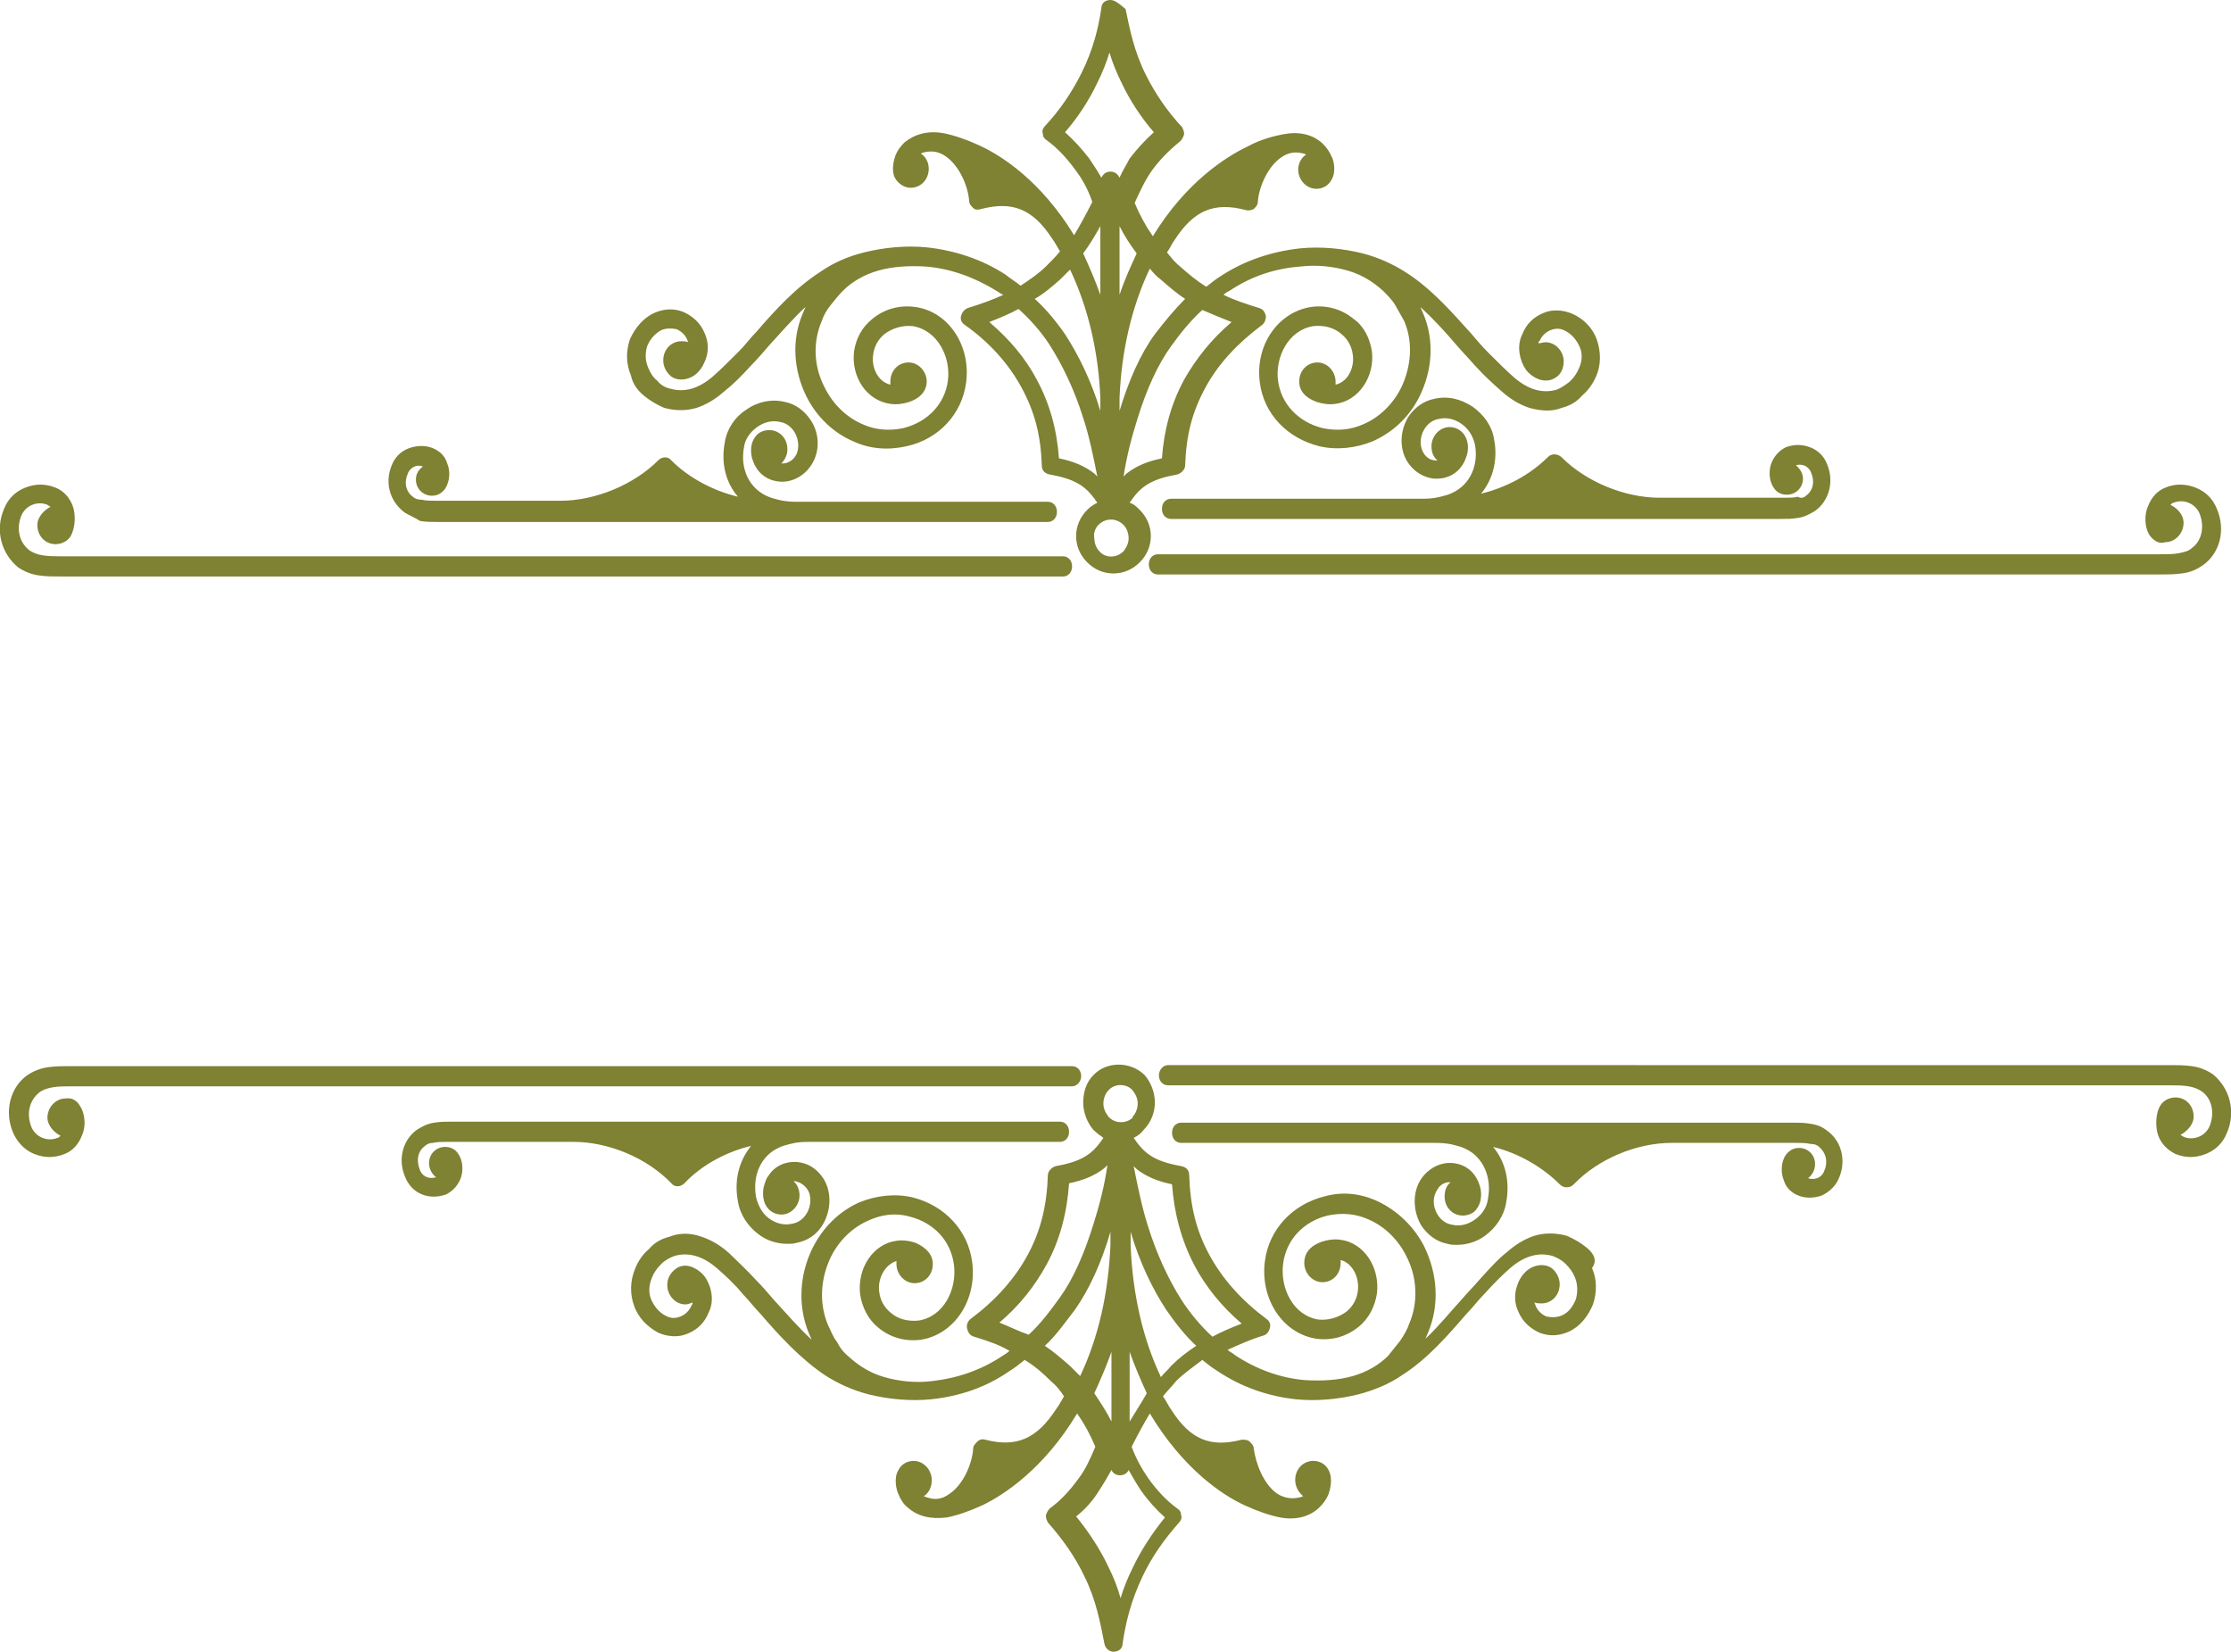 <?xml version="1.0" encoding="utf-8"?>
<!-- Generator: Adobe Illustrator 25.2.1, SVG Export Plug-In . SVG Version: 6.00 Build 0)  -->
<svg version="1.1" id="Layer_1" xmlns="http://www.w3.org/2000/svg" xmlns:xlink="http://www.w3.org/1999/xlink" x="0px" y="0px"
	 viewBox="0 0 221 163.6" style="enable-background:new 0 0 221 163.6;" xml:space="preserve">
<style type="text/css">
	.st0{fill:#7F8133;}
</style>
<path class="st0" d="M63.8,39.2c0.6,0.5,1.3,0.9,2,1.2c1.1,0.3,2.2,0.3,3.2,0c0.9-0.3,1.8-0.8,2.7-1.6c0.9-0.7,1.7-1.5,2.7-2.6
	c0.6-0.6,1.2-1.3,1.8-2c1.2-1.3,2.3-2.6,3.6-3.8c-0.1,0.2-0.2,0.5-0.3,0.7c-1.1,2.6-0.9,5.6,0.4,8.2c1,2,2.7,3.6,4.6,4.4
	c1.7,0.8,3.5,0.9,5.3,0.5c3.2-0.7,5.5-3.2,5.9-6.3c0.5-3.7-1.8-7.1-5.1-7.5c-1.5-0.2-3,0.2-4.2,1.2c-1,0.8-1.6,1.9-1.8,3.2
	c-0.3,2.6,1.3,4.9,3.6,5.2c0.6,0.1,1.3,0,1.9-0.2c1.4-0.5,1.7-1.4,1.7-2c0-1-0.8-1.9-1.8-1.9c-1,0-1.8,0.8-1.8,1.9
	c0,0.1,0,0.2,0,0.3c-1.3-0.3-1.9-1.8-1.7-3c0.1-0.8,0.5-1.5,1.1-2c0.8-0.6,1.8-0.9,2.8-0.8c2.5,0.4,3.8,3.1,3.5,5.4
	c-0.3,2.3-2,4.1-4.4,4.7c-1.4,0.3-2.8,0.2-4.1-0.4c-1.6-0.7-2.9-2-3.7-3.6c-1.1-2.1-1.2-4.5-0.3-6.6c0.2-0.6,0.5-1.1,0.9-1.6
	c0.4-0.5,0.8-1,1.2-1.4c0.9-0.9,2.1-1.6,3.5-2c1.4-0.4,3-0.5,4.7-0.4c2.5,0.2,4.9,1.1,7,2.4c0.2,0.1,0.4,0.3,0.7,0.4
	c-1.1,0.5-2.2,0.9-3.5,1.3c-0.3,0.1-0.6,0.4-0.7,0.8c-0.1,0.4,0.1,0.7,0.4,0.9c2.4,1.7,4.3,3.8,5.6,6.2c1.3,2.4,1.9,4.7,2,7.7
	c0,0.5,0.3,0.8,0.8,0.9c1.1,0.2,2.4,0.5,3.4,1.3c0.5,0.4,0.9,0.9,1.3,1.5c-0.4,0.2-0.7,0.4-1,0.7c-0.7,0.7-1.1,1.6-1.1,2.6
	s0.4,1.9,1.1,2.6c0.7,0.7,1.6,1.1,2.6,1.1c1,0,1.9-0.4,2.6-1.1c0.7-0.7,1.1-1.6,1.1-2.6c0-1-0.4-1.9-1.1-2.6c-0.3-0.3-0.6-0.6-1-0.7
	c0.4-0.6,0.8-1.1,1.3-1.5c1-0.8,2.3-1.1,3.4-1.3c0.4-0.1,0.8-0.5,0.8-0.9c0.1-3,0.7-5.3,2-7.7c1.3-2.4,3.2-4.4,5.6-6.2
	c0.3-0.2,0.4-0.6,0.4-0.9c-0.1-0.4-0.3-0.7-0.7-0.8c-1.3-0.4-2.5-0.8-3.5-1.3c0.2-0.2,0.4-0.3,0.6-0.4c2.1-1.4,4.4-2.2,7-2.4
	c1.7-0.2,3.3,0,4.7,0.4c1.4,0.4,2.5,1.1,3.5,2c0.4,0.4,0.9,0.9,1.2,1.4c0.3,0.5,0.6,1.1,0.9,1.6c0.9,2.1,0.7,4.5-0.3,6.6
	c-0.8,1.6-2.1,2.9-3.7,3.6c-1.3,0.6-2.7,0.7-4.1,0.4c-2.4-0.6-4.1-2.4-4.4-4.7c-0.3-2.3,1-5,3.5-5.4c1-0.1,2,0.1,2.8,0.8
	c0.6,0.5,1,1.2,1.1,2c0.2,1.2-0.4,2.7-1.7,3c0-0.1,0-0.2,0-0.3c0-1-0.8-1.9-1.8-1.9c-1,0-1.8,0.8-1.8,1.9c0,0.9,0.6,1.6,1.7,2
	c0.6,0.2,1.3,0.3,1.9,0.2c2.3-0.3,3.9-2.7,3.6-5.2c-0.2-1.3-0.8-2.5-1.8-3.2c-1.2-1-2.7-1.4-4.2-1.2c-3.3,0.5-5.6,3.8-5.1,7.5
	c0.4,3.1,2.7,5.5,5.9,6.3c1.7,0.4,3.6,0.2,5.3-0.5c2-0.9,3.6-2.4,4.6-4.4c1.3-2.6,1.5-5.6,0.4-8.2c-0.1-0.2-0.2-0.5-0.3-0.7
	c1.3,1.2,2.5,2.5,3.6,3.8c0.6,0.7,1.2,1.3,1.8,2c1,1.1,1.9,1.9,2.7,2.6c0.9,0.8,1.8,1.3,2.7,1.6c1.1,0.3,2.2,0.4,3.2,0
	c0.8-0.2,1.5-0.6,2-1.2c0.6-0.5,1.1-1.2,1.4-1.9c0.5-1.1,0.5-2.4,0.1-3.6c-0.4-1.2-1.3-2.1-2.4-2.6c-0.9-0.4-2-0.5-2.9-0.1
	c-1,0.4-1.7,1.1-2.1,2.1c-0.4,0.8-0.4,1.7-0.1,2.6c0.1,0.3,0.3,0.8,0.7,1.2c0.7,0.7,1.8,1.1,2.7,0.5c0.5-0.3,0.8-0.9,0.8-1.6
	c0-1-0.8-1.9-1.8-1.9c-0.2,0-0.5,0.1-0.7,0.1c0-0.1,0-0.2,0.1-0.2c0.2-0.5,0.6-0.9,1.1-1.1c0.5-0.2,1-0.2,1.5,0.1
	c0.6,0.3,1.1,0.9,1.4,1.6c0.3,0.7,0.2,1.5-0.1,2.1c-0.2,0.5-0.5,0.9-0.9,1.3c-0.4,0.3-0.8,0.6-1.3,0.8c-0.7,0.2-1.4,0.2-2.1,0
	c-0.7-0.2-1.4-0.6-2.1-1.2c-0.8-0.7-1.6-1.5-2.6-2.5c-0.6-0.6-1.1-1.2-1.7-1.9c-1.9-2.1-3.9-4.4-6.4-6c-1.4-0.9-2.8-1.5-4.3-1.9
	c-2-0.5-4.2-0.7-6.2-0.5c-2.8,0.3-5.5,1.2-7.8,2.7c-0.5,0.3-1,0.7-1.5,1.1c-1-0.6-1.8-1.3-2.6-2c-0.5-0.4-0.9-0.9-1.3-1.4
	c0.3-0.4,0.5-0.9,0.8-1.3c1.9-2.9,3.9-3.7,7-2.9c0.3,0.1,0.6,0,0.8-0.1c0.2-0.2,0.4-0.4,0.4-0.7c0.1-1.5,1-3.5,2.3-4.4
	c0.7-0.5,1.4-0.6,2.2-0.4c0.1,0,0.2,0.1,0.3,0.1c-0.5,0.3-0.8,0.9-0.8,1.5c0,1,0.8,1.9,1.8,1.9c0.6,0,1.2-0.3,1.5-0.9
	c0.5-0.8,0.2-2,0-2.3c-0.2-0.5-0.5-0.9-0.9-1.3c-1-0.9-2.3-1.2-3.9-0.9c-1,0.2-2.2,0.5-3.5,1.2c-2.1,1-6.1,3.5-9.4,8.9
	c-0.7-1-1.3-2.1-1.8-3.3c0.5-1.1,1-2.2,1.7-3.2c0.8-1.1,1.7-2,2.8-2.9c0.2-0.2,0.3-0.4,0.4-0.7c0-0.3-0.1-0.5-0.2-0.7
	c-1.5-1.6-2.7-3.4-3.6-5.2c-1.2-2.4-1.6-4.6-2-6.5C110.8,0.3,110.4,0,110,0c-0.5,0-0.9,0.3-0.9,0.8c-0.3,2-0.8,4.1-2,6.5
	c-0.9,1.8-2.1,3.6-3.6,5.2c-0.2,0.2-0.3,0.5-0.2,0.7c0,0.3,0.1,0.5,0.4,0.7c1.1,0.8,2,1.8,2.8,2.9c0.7,0.9,1.3,2,1.7,3.2
	c-0.6,1.2-1.2,2.3-1.8,3.3c-3.3-5.4-7.2-7.9-9.4-8.9c-1.3-0.6-2.5-1-3.5-1.2c-1.6-0.3-2.9,0.1-3.9,0.9c-0.4,0.4-0.7,0.8-0.9,1.3
	c-0.1,0.3-0.5,1.5,0,2.3c0.3,0.5,0.9,0.9,1.5,0.9c1,0,1.8-0.8,1.8-1.9c0-0.6-0.3-1.2-0.8-1.5c0.1,0,0.2-0.1,0.3-0.1
	c0.8-0.2,1.5-0.1,2.2,0.4c1.3,0.9,2.2,2.9,2.3,4.4c0,0.3,0.2,0.5,0.4,0.7c0.2,0.2,0.5,0.2,0.8,0.1c3.1-0.8,5.1,0,7,2.9
	c0.3,0.4,0.5,0.8,0.8,1.3c-0.4,0.5-0.9,1-1.3,1.4c-0.8,0.8-1.7,1.4-2.6,2c-0.5-0.4-1-0.7-1.5-1.1c-2.3-1.5-5-2.4-7.8-2.7
	c-2-0.2-4.2,0-6.2,0.5c-1.6,0.4-3,1-4.3,1.9c-2.5,1.6-4.5,3.8-6.4,6c-0.6,0.6-1.1,1.3-1.7,1.9c-1,1-1.8,1.8-2.6,2.5
	c-0.7,0.6-1.4,1-2.1,1.2c-0.7,0.2-1.4,0.2-2.1,0c-0.5-0.1-1-0.4-1.3-0.8c-0.4-0.3-0.7-0.8-0.9-1.3c-0.3-0.7-0.3-1.4-0.1-2.1
	c0.3-0.7,0.7-1.2,1.4-1.6c0.5-0.2,1-0.2,1.5-0.1c0.5,0.2,0.9,0.6,1.1,1.1c0,0.1,0.1,0.2,0.1,0.2c-0.2-0.1-0.5-0.1-0.7-0.1
	c-1,0-1.8,0.8-1.8,1.9c0,0.6,0.3,1.2,0.8,1.6c0.9,0.6,2.1,0.2,2.7-0.5c0.3-0.3,0.5-0.7,0.7-1.2c0.3-0.8,0.3-1.7-0.1-2.6
	c-0.4-1-1.2-1.7-2.1-2.1c-1-0.4-2-0.3-2.9,0.1c-1.1,0.5-1.9,1.5-2.4,2.6c-0.4,1.2-0.4,2.4,0.1,3.6C62.7,38.1,63.2,38.7,63.8,39.2z
	 M105,27.7c0.3-0.3,0.7-0.7,1-1c1.8,3.8,2.8,8.1,3,12.7v1.3c-0.9-3-2.2-5.6-3.5-7.6c-0.9-1.3-1.9-2.5-3-3.5
	C103.4,29.1,104.2,28.4,105,27.7L105,27.7z M115,27.7c0.8,0.7,1.6,1.4,2.4,1.9c-1,1-2,2.2-3,3.5c-1.4,1.9-2.6,4.6-3.5,7.6v-1.3
	c0.2-4.7,1.2-9,3-12.8C114.3,27.1,114.6,27.4,115,27.7z M122,31.9c-2,1.7-3.5,3.6-4.7,5.7c-1.3,2.4-2,5-2.2,7.8
	c-1.5,0.3-2.6,0.8-3.5,1.5c-0.1,0.1-0.2,0.2-0.3,0.3c0.3-2,0.8-3.9,1.4-5.8c0.9-2.9,2-5.3,3.3-7.1c1-1.4,2-2.6,3.1-3.6
	C120,31.1,121,31.5,122,31.9z M108.8,52L108.8,52c0.7-0.7,1.7-0.7,2.4-0.1l0.1,0.1c0.3,0.3,0.5,0.8,0.5,1.3c0,0.5-0.2,0.9-0.5,1.3
	c-0.7,0.7-1.8,0.7-2.4,0c-0.3-0.3-0.5-0.8-0.5-1.3C108.3,52.8,108.5,52.3,108.8,52z M110.9,29.2v-6.8c0.5,1,1.1,1.9,1.7,2.7
	C112,26.4,111.4,27.7,110.9,29.2z M110.9,17.6c-0.2-0.4-0.5-0.6-0.9-0.6c-0.4,0-0.7,0.2-0.9,0.6c-0.4-0.7-0.8-1.3-1.2-1.9
	c-0.7-0.9-1.5-1.8-2.4-2.6c1.3-1.5,2.4-3.2,3.2-4.9c0.5-1,0.9-2,1.2-3c0.3,1,0.7,2,1.2,3c0.8,1.7,1.9,3.4,3.2,4.9
	c-0.9,0.8-1.7,1.7-2.4,2.6C111.6,16.3,111.2,16.9,110.9,17.6z M109,22.4v6.8c-0.5-1.4-1.1-2.8-1.7-4.1
	C107.9,24.3,108.5,23.3,109,22.4z M107.3,41.4c0.6,1.8,1,3.8,1.4,5.8c-0.1-0.1-0.2-0.2-0.3-0.3c-0.9-0.7-2-1.2-3.5-1.5
	c-0.2-2.8-0.9-5.4-2.2-7.8c-1.1-2.1-2.7-4-4.7-5.7c1-0.4,2-0.8,2.9-1.3c1.1,1,2.2,2.2,3.1,3.6C105.2,36.1,106.4,38.5,107.3,41.4z
	 M178.9,49.1c0.7-0.5,0.9-1.4,0.5-2.3c-0.1-0.3-0.4-0.6-0.7-0.7c-0.3-0.1-0.6-0.1-0.8,0c0.4,0.3,0.7,0.8,0.7,1.3
	c0,0.9-0.7,1.6-1.6,1.6c-0.5,0-1-0.2-1.3-0.7c-0.5-0.7-0.5-1.8-0.2-2.5c0.3-0.7,0.8-1.2,1.4-1.5c0.8-0.3,1.6-0.3,2.4,0
	c0.8,0.3,1.4,0.9,1.7,1.7c0.7,1.7,0.2,3.6-1.2,4.6c-0.5,0.3-1,0.6-1.7,0.7c-0.6,0.1-1.1,0.1-1.7,0.1H116c-0.5,0-0.9-0.4-0.9-1
	s0.4-1,0.9-1l24.6,0c0.8,0,1.3,0,2.1-0.2c0.4-0.1,0.8-0.2,1.2-0.4c1.7-0.8,2.6-2.7,2.2-4.8c-0.2-0.8-0.6-1.5-1.3-2
	c-0.7-0.5-1.5-0.7-2.3-0.5c-0.6,0.1-1.1,0.5-1.4,1c-0.5,0.8-0.5,1.8,0,2.5c0.3,0.4,0.7,0.6,1.1,0.6c0,0,0.1,0,0.2,0
	c-0.4-0.3-0.6-0.8-0.6-1.4c0-1,0.8-1.9,1.8-1.9c0.6,0,1.1,0.3,1.4,0.7c0.6,0.8,0.4,1.8,0.3,2.1c-0.1,0.3-0.2,0.6-0.4,0.9
	c-0.6,1-1.7,1.5-2.9,1.4c-0.9-0.1-1.8-0.6-2.4-1.4c-1-1.3-1-3.2-0.1-4.7c0.6-0.9,1.5-1.6,2.6-1.8c1.3-0.3,2.6,0,3.8,0.8
	c1.1,0.8,1.9,1.9,2.1,3.2c0.4,2-0.1,4-1.3,5.4c2.5-0.6,4.9-1.9,6.6-3.6c0.2-0.2,0.4-0.3,0.7-0.3c0,0,0,0,0,0c0.2,0,0.5,0.1,0.7,0.3
	c2.4,2.4,6.2,4,9.7,4h12.3c0.5,0,1,0,1.4-0.1C178.4,49.4,178.7,49.3,178.9,49.1L178.9,49.1z M213,53.1c-0.6-0.8-0.6-2.2-0.2-3
	c0.3-0.8,0.9-1.5,1.7-1.8c0.9-0.4,2-0.4,3,0c1,0.4,1.7,1.1,2.1,2.1c0.9,2.1,0.3,4.4-1.4,5.6c-0.6,0.4-1.2,0.7-2.1,0.8
	c-0.7,0.1-1.4,0.1-2.1,0.1h-99.3c-0.5,0-0.9-0.4-0.9-1s0.4-1,0.9-1h99.3c0.6,0,1.3,0,1.8-0.1c0.5-0.1,1-0.2,1.3-0.5
	c1-0.7,1.3-2.1,0.8-3.4c-0.2-0.5-0.6-0.9-1.1-1.1c-0.5-0.2-1-0.2-1.5,0c-0.1,0-0.2,0.1-0.3,0.2c0.6,0.3,1.3,0.9,1.3,1.8
	c0,1-0.8,1.9-1.8,1.9C213.9,53.9,213.4,53.6,213,53.1z M0.4,50.4c0.4-1,1.1-1.7,2.1-2.1c1-0.4,2-0.4,3,0c0.8,0.3,1.4,1,1.7,1.8
	c0.3,0.8,0.3,2.1-0.2,3c-0.3,0.5-0.9,0.8-1.5,0.8c-1,0-1.8-0.8-1.8-1.9c0-0.8,0.7-1.5,1.3-1.8c-0.1-0.1-0.2-0.1-0.3-0.2
	c-0.5-0.2-1-0.2-1.5,0c-0.5,0.2-0.9,0.6-1.1,1.1c-0.5,1.3-0.2,2.6,0.8,3.4c0.3,0.2,0.7,0.4,1.3,0.5c0.6,0.1,1.2,0.1,1.8,0.1h99.3
	c0.5,0,0.9,0.4,0.9,1s-0.4,1-0.9,1H6c-0.7,0-1.4,0-2.1-0.1c-0.8-0.1-1.5-0.4-2.1-0.8C0.1,54.8-0.5,52.5,0.4,50.4z M38.8,46.1
	c0.3-0.8,0.9-1.4,1.7-1.7c0.8-0.3,1.7-0.3,2.4,0c0.7,0.3,1.2,0.8,1.4,1.5c0.3,0.7,0.3,1.7-0.2,2.5c-0.3,0.4-0.7,0.7-1.3,0.7
	c-0.9,0-1.6-0.7-1.6-1.6c0-0.6,0.3-1,0.7-1.3c-0.3-0.1-0.6-0.1-0.8,0c-0.3,0.1-0.6,0.4-0.7,0.7c-0.4,0.9-0.2,1.8,0.5,2.3
	c0.2,0.2,0.5,0.3,0.9,0.3c0.4,0.1,0.9,0.1,1.4,0.1h12.3c3.5,0,7.3-1.6,9.7-4c0.4-0.4,1-0.4,1.3,0c1.7,1.7,4.1,3,6.6,3.6
	c-1.2-1.4-1.7-3.3-1.3-5.4c0.2-1.3,1-2.5,2.1-3.2c1.1-0.8,2.5-1.1,3.8-0.8c1.1,0.2,2,0.9,2.6,1.8c1,1.5,0.9,3.4-0.1,4.7
	c-0.6,0.8-1.5,1.3-2.4,1.4c-1.2,0.1-2.3-0.4-2.9-1.4c-0.2-0.3-0.3-0.6-0.4-0.9c-0.2-0.8-0.1-1.6,0.3-2.1c0.3-0.5,0.9-0.7,1.4-0.7
	c1,0,1.8,0.8,1.8,1.9c0,0.5-0.2,1-0.6,1.4c0.1,0,0.1,0,0.2,0c0.4,0,0.9-0.3,1.1-0.6c0.5-0.6,0.5-1.7,0-2.5c-0.3-0.5-0.8-0.9-1.4-1
	c-0.8-0.2-1.6,0-2.3,0.5c-0.7,0.5-1.2,1.2-1.3,2c-0.4,2.1,0.5,4,2.2,4.8c0.4,0.2,0.8,0.3,1.2,0.4c0.8,0.2,1.4,0.2,2.1,0.2l0.4,0
	h24.2c0.5,0,0.9,0.4,0.9,1s-0.4,1-0.9,1H43.3c-0.5,0-1.1,0-1.7-0.1C41,51.2,40.4,51,40,50.7C38.6,49.6,38.1,47.8,38.8,46.1z
	 M7.9,109.5c0.6,0.9,0.6,2.2,0.2,3c-0.3,0.8-0.9,1.5-1.7,1.8c-0.5,0.2-1,0.3-1.5,0.3c-0.5,0-1-0.1-1.5-0.3c-1-0.4-1.7-1.2-2.1-2.1
	c-0.9-2.1-0.3-4.5,1.4-5.7c0.6-0.4,1.3-0.7,2.1-0.8c0.7-0.1,1.5-0.1,2.1-0.1h99.3c0.5,0,0.9,0.4,0.9,1c0,0.5-0.4,1-0.9,1H7
	c-0.6,0-1.3,0-1.8,0.1c-0.5,0.1-0.9,0.2-1.3,0.5c-1,0.8-1.3,2.1-0.8,3.4c0.2,0.5,0.6,0.9,1.1,1.1c0.5,0.2,1,0.2,1.5,0
	c0.1,0,0.2-0.1,0.3-0.2c-0.6-0.3-1.3-1-1.3-1.8c0-1,0.8-1.9,1.8-1.9C7.1,108.7,7.6,109,7.9,109.5z M42.1,113.5
	c-0.7,0.5-0.9,1.4-0.5,2.4c0.1,0.3,0.4,0.6,0.7,0.7c0.3,0.1,0.6,0.1,0.9,0c-0.4-0.3-0.7-0.8-0.7-1.4c0-0.9,0.7-1.6,1.6-1.6
	c0.5,0,1,0.2,1.3,0.7c0.5,0.7,0.5,1.8,0.2,2.5c-0.3,0.7-0.8,1.2-1.4,1.5c-0.8,0.3-1.7,0.3-2.4,0c-0.8-0.3-1.4-1-1.7-1.8
	c-0.7-1.7-0.2-3.6,1.2-4.6v0c0.5-0.3,1-0.6,1.7-0.7c0.6-0.1,1.1-0.1,1.7-0.1H105c0.5,0,0.9,0.4,0.9,1s-0.4,1-0.9,1l-24.6,0
	c-0.8,0-1.3,0-2.1,0.2c-0.4,0.1-0.8,0.2-1.2,0.4c-1.7,0.8-2.6,2.7-2.2,4.9c0.2,0.8,0.6,1.6,1.3,2.1c0.7,0.5,1.5,0.7,2.3,0.5
	c0.6-0.1,1.1-0.5,1.4-1c0.5-0.8,0.5-1.9,0-2.5c-0.3-0.4-0.7-0.6-1.1-0.7c0,0-0.1,0-0.2,0c0.4,0.3,0.6,0.9,0.6,1.4
	c0,1-0.8,1.9-1.8,1.9c-0.6,0-1.1-0.3-1.4-0.7c-0.6-0.8-0.4-1.9-0.3-2.2c0.1-0.3,0.2-0.7,0.4-0.9c0.6-1,1.7-1.5,2.9-1.4
	c1,0.1,1.8,0.6,2.4,1.4c1,1.3,1,3.3,0.1,4.8c-0.6,1-1.5,1.6-2.6,1.8c-0.3,0.1-0.6,0.1-0.9,0.1c-1,0-2-0.3-2.8-0.9
	c-1.1-0.8-1.9-2-2.1-3.3c-0.4-2.1,0.1-4,1.3-5.5c-2.5,0.6-4.9,1.9-6.6,3.7c-0.4,0.4-1,0.4-1.3,0c-2.4-2.5-6.2-4.1-9.7-4.1H44.3
	c-0.5,0-1,0-1.4,0.1C42.6,113.2,42.3,113.3,42.1,113.5z M220.6,112.2c-0.4,1-1.1,1.7-2.1,2.1c-0.5,0.2-1,0.3-1.5,0.3
	c-0.5,0-1-0.1-1.5-0.3c-0.8-0.4-1.4-1-1.7-1.8c-0.3-0.8-0.3-2.2,0.2-3c0.3-0.5,0.9-0.8,1.5-0.8c1,0,1.8,0.8,1.8,1.9
	c0,0.8-0.7,1.5-1.3,1.8c0.1,0.1,0.2,0.1,0.3,0.2c0.5,0.2,1,0.2,1.5,0c0.5-0.2,0.9-0.6,1.1-1.1c0.5-1.3,0.2-2.7-0.8-3.4
	c-0.3-0.2-0.7-0.4-1.3-0.5c-0.6-0.1-1.2-0.1-1.8-0.1h-99.3c-0.5,0-0.9-0.4-0.9-1c0-0.5,0.4-1,0.9-1H215c0.6,0,1.4,0,2.1,0.1
	c0.8,0.1,1.5,0.4,2.1,0.8C220.9,107.8,221.5,110.1,220.6,112.2z M157.2,123.6c-0.6-0.5-1.3-0.9-2-1.2c-1.1-0.3-2.2-0.3-3.2,0
	c-0.9,0.3-1.8,0.8-2.7,1.6c-0.9,0.7-1.7,1.6-2.7,2.7c-0.6,0.7-1.2,1.3-1.8,2c-1.2,1.3-2.3,2.7-3.6,3.9c0.1-0.2,0.2-0.5,0.3-0.7
	c1.1-2.7,0.9-5.7-0.4-8.4c-1-2-2.7-3.6-4.6-4.5c-1.7-0.8-3.5-1-5.3-0.5c-3.2,0.8-5.5,3.3-5.9,6.4c-0.5,3.8,1.8,7.2,5.1,7.7
	c1.5,0.2,3-0.2,4.2-1.2c1-0.8,1.6-2,1.8-3.3c0.3-2.6-1.3-5-3.6-5.3c-0.6-0.1-1.3,0-1.9,0.2c-1.1,0.4-1.7,1.1-1.7,2.1
	c0,1,0.8,1.9,1.8,1.9c1,0,1.8-0.8,1.8-1.9c0-0.1,0-0.2,0-0.3c1.2,0.3,1.9,1.8,1.7,3.1c-0.1,0.8-0.5,1.5-1.1,2
	c-0.8,0.6-1.8,0.9-2.8,0.8c-2.5-0.4-3.8-3.1-3.5-5.5c0.3-2.4,2-4.2,4.4-4.8c1.4-0.3,2.8-0.2,4.1,0.4c1.6,0.7,2.9,2,3.7,3.6
	c1.1,2.1,1.2,4.6,0.3,6.7c-0.2,0.6-0.5,1.1-0.9,1.7c-0.4,0.5-0.8,1-1.2,1.5c-0.9,0.9-2.1,1.6-3.5,2c-1.4,0.4-3,0.5-4.7,0.4
	c-2.5-0.2-4.9-1.1-7-2.5c-0.2-0.2-0.5-0.3-0.7-0.5c1.1-0.5,2.2-1,3.5-1.4c0.4-0.1,0.6-0.4,0.7-0.8c0.1-0.4-0.1-0.7-0.4-0.9
	c-2.4-1.8-4.3-3.9-5.6-6.3c-1.3-2.4-1.9-4.8-2-7.9c0-0.5-0.3-0.8-0.8-0.9c-1.1-0.2-2.4-0.5-3.4-1.3c-0.5-0.4-0.9-0.9-1.3-1.5
	c0.4-0.2,0.7-0.4,1-0.8c0.7-0.7,1.1-1.7,1.1-2.7c0-1-0.4-2-1-2.7c-1.4-1.4-3.8-1.4-5.1,0c-0.7,0.7-1,1.7-1,2.7c0,1,0.4,2,1,2.7
	c0.3,0.3,0.7,0.6,1,0.8c-0.4,0.6-0.8,1.1-1.3,1.5c-1,0.8-2.3,1.1-3.4,1.3c-0.4,0.1-0.8,0.5-0.8,0.9c-0.1,3-0.7,5.5-2,7.9
	c-1.3,2.4-3.2,4.5-5.6,6.3c-0.3,0.2-0.5,0.6-0.4,1c0.1,0.4,0.3,0.7,0.7,0.8c1.3,0.4,2.5,0.8,3.5,1.4c-0.2,0.2-0.4,0.3-0.7,0.5
	c-2.1,1.4-4.4,2.2-7,2.5c-1.7,0.2-3.3,0-4.7-0.4c-1.4-0.4-2.5-1.1-3.5-2c-0.5-0.4-0.9-0.9-1.2-1.5c-0.4-0.5-0.6-1.1-0.9-1.7
	c-0.9-2.2-0.7-4.6,0.3-6.7c0.8-1.6,2.1-2.9,3.7-3.6c1.3-0.6,2.7-0.8,4.1-0.4c2.4,0.6,4.1,2.4,4.4,4.8c0.3,2.4-1,5.1-3.5,5.5
	c-1,0.1-2-0.1-2.8-0.8c-0.6-0.5-1-1.2-1.1-2c-0.2-1.3,0.5-2.7,1.7-3.1c0,0.1,0,0.2,0,0.3c0,1,0.8,1.9,1.8,1.9s1.8-0.8,1.8-1.9
	c0-0.9-0.6-1.6-1.7-2.1c-0.6-0.2-1.3-0.3-1.9-0.2c-2.3,0.3-3.9,2.7-3.6,5.3c0.2,1.3,0.8,2.5,1.8,3.3c1.2,1,2.7,1.4,4.2,1.2
	c3.3-0.5,5.6-3.9,5.1-7.7c-0.4-3.1-2.7-5.6-5.9-6.4c-1.7-0.4-3.6-0.2-5.3,0.5c-2,0.9-3.6,2.5-4.6,4.5c-1.3,2.6-1.5,5.7-0.4,8.4
	c0.1,0.2,0.2,0.5,0.3,0.7c-1.3-1.2-2.5-2.6-3.7-3.9c-0.6-0.7-1.2-1.4-1.8-2c-1-1.1-1.9-1.9-2.7-2.7c-0.9-0.8-1.8-1.3-2.7-1.6
	c-1.1-0.4-2.2-0.4-3.2,0c-0.8,0.2-1.5,0.6-2,1.2c-0.6,0.5-1.1,1.2-1.4,2c-0.5,1.2-0.5,2.5-0.1,3.6c0.4,1.2,1.3,2.1,2.4,2.7
	c0.9,0.4,2,0.5,2.9,0.1c1-0.4,1.7-1.1,2.1-2.1c0.4-0.8,0.4-1.7,0.1-2.6c-0.2-0.5-0.4-0.9-0.7-1.2c-0.7-0.7-1.8-1.2-2.7-0.5
	c-0.5,0.4-0.8,0.9-0.8,1.6c0,1,0.8,1.9,1.8,1.9c0.2,0,0.5-0.1,0.7-0.2c0,0.1,0,0.2-0.1,0.3c-0.2,0.5-0.6,0.9-1.1,1.1
	c-0.5,0.2-1,0.2-1.5-0.1c-0.6-0.3-1.1-0.9-1.4-1.6c-0.3-0.7-0.2-1.5,0.1-2.2c0.2-0.5,0.5-0.9,0.9-1.3c0.4-0.4,0.8-0.6,1.3-0.8
	c0.7-0.2,1.4-0.2,2.1,0c0.7,0.2,1.4,0.6,2.1,1.2c0.8,0.7,1.7,1.5,2.6,2.6c0.6,0.6,1.1,1.3,1.7,1.9c1.9,2.2,3.9,4.4,6.4,6.1
	c1.4,0.9,2.8,1.5,4.3,1.9c2,0.5,4.2,0.7,6.2,0.5c2.9-0.3,5.5-1.2,7.8-2.8c0.5-0.3,1-0.7,1.5-1.1c1,0.6,1.8,1.3,2.6,2.1
	c0.5,0.4,0.9,0.9,1.3,1.5c-0.3,0.5-0.5,0.9-0.8,1.3c-1.9,2.9-3.9,3.8-7,3c-0.3-0.1-0.6,0-0.8,0.2c-0.2,0.2-0.4,0.4-0.4,0.7
	c-0.1,1.5-1,3.6-2.4,4.5c-0.7,0.5-1.4,0.6-2.2,0.3c-0.1,0-0.2-0.1-0.3-0.1c0.5-0.3,0.8-0.9,0.8-1.6c0-1-0.8-1.9-1.8-1.9
	c-0.6,0-1.2,0.3-1.5,0.9c-0.5,0.8-0.2,2,0,2.4c0.2,0.5,0.5,1,0.9,1.3c1,0.9,2.3,1.2,3.9,1c1-0.2,2.2-0.6,3.5-1.2
	c2.1-1,6.1-3.6,9.4-9.1c0.7,1,1.3,2.1,1.8,3.3c-0.5,1.2-1,2.3-1.7,3.2c-0.8,1.1-1.7,2.1-2.8,2.9c-0.2,0.2-0.3,0.4-0.4,0.7
	c0,0.3,0.1,0.5,0.2,0.7c1.5,1.7,2.7,3.4,3.6,5.3c1.2,2.4,1.6,4.7,2,6.7c0.1,0.5,0.5,0.8,0.9,0.8c0.5,0,0.9-0.3,0.9-0.8
	c0.3-2,0.8-4.2,2-6.7c0.9-1.9,2.1-3.6,3.6-5.3c0.2-0.2,0.3-0.5,0.2-0.7c0-0.3-0.1-0.5-0.4-0.7c-1.1-0.8-2-1.8-2.8-2.9
	c-0.7-1-1.3-2.1-1.7-3.2c0.6-1.2,1.2-2.3,1.8-3.3c3.3,5.5,7.2,8.1,9.4,9.1c1.3,0.6,2.5,1,3.5,1.2c1.6,0.3,3-0.1,3.9-1
	c0.4-0.4,0.7-0.8,0.9-1.3c0.1-0.3,0.5-1.5,0-2.4c-0.3-0.6-0.9-0.9-1.5-0.9c-1,0-1.8,0.8-1.8,1.9c0,0.6,0.3,1.2,0.8,1.6
	c-0.1,0-0.2,0.1-0.3,0.1c-0.8,0.2-1.5,0.1-2.2-0.3c-1.4-0.9-2.2-3-2.4-4.5c0-0.3-0.2-0.5-0.4-0.7c-0.2-0.2-0.5-0.2-0.8-0.2
	c-3.1,0.8-5.1,0-7-3c-0.3-0.4-0.5-0.9-0.8-1.3c0.4-0.5,0.9-1,1.3-1.5c0.8-0.8,1.7-1.4,2.6-2.1c0.5,0.4,1,0.8,1.5,1.1
	c2.4,1.6,5,2.5,7.8,2.8c2,0.2,4.2,0,6.2-0.5c1.5-0.4,3-1,4.3-1.9c2.5-1.6,4.5-3.9,6.4-6.1c0.6-0.6,1.1-1.3,1.7-1.9
	c1-1.1,1.8-1.9,2.6-2.6c0.7-0.6,1.4-1,2.1-1.2c0.7-0.2,1.4-0.2,2.1,0c0.5,0.2,0.9,0.4,1.3,0.8c0.4,0.4,0.7,0.8,0.9,1.3
	c0.3,0.7,0.3,1.5,0.1,2.2c-0.3,0.7-0.7,1.3-1.4,1.6c-0.5,0.2-1,0.2-1.5,0.1c-0.5-0.2-0.9-0.6-1.1-1.1c0-0.1-0.1-0.2-0.1-0.3
	c0.2,0.1,0.5,0.1,0.7,0.1c1,0,1.8-0.8,1.8-1.9c0-0.6-0.3-1.2-0.8-1.6c-0.9-0.6-2.1-0.2-2.7,0.5c-0.4,0.4-0.6,0.9-0.7,1.2
	c-0.3,0.8-0.3,1.8,0.1,2.6c0.4,1,1.2,1.7,2.1,2.1c1,0.4,2,0.3,2.9-0.1c1.1-0.5,1.9-1.5,2.4-2.7c0.4-1.2,0.4-2.5-0.1-3.6
	C158.3,124.8,157.8,124.1,157.2,123.6z M115,136.4c-1.8-3.8-2.8-8.2-3-13V122c0.9,3.1,2.2,5.7,3.5,7.7c0.9,1.3,1.9,2.6,3,3.6
	c-0.9,0.6-1.7,1.2-2.5,2C115.7,135.7,115.3,136,115,136.4z M106,135.3L106,135.3c-0.8-0.7-1.6-1.4-2.5-2c1.1-1,2-2.3,3-3.6
	c1.4-2,2.6-4.6,3.5-7.7v1.3c-0.2,4.8-1.2,9.2-3,13C106.7,136,106.4,135.7,106,135.3z M99,131c2-1.7,3.5-3.6,4.7-5.8
	c1.3-2.4,2-5.1,2.2-8c1.5-0.3,2.6-0.8,3.5-1.5c0.1-0.1,0.2-0.2,0.3-0.3c-0.3,2.1-0.8,4-1.4,5.9c-0.9,2.9-2,5.4-3.3,7.2
	c-1,1.4-2,2.7-3.1,3.7C101,131.9,100,131.4,99,131z M112.2,108L112.2,108c0.3,0.4,0.5,0.8,0.5,1.3c0,0.5-0.2,1-0.5,1.3l0,0.1
	c-0.6,0.6-1.7,0.6-2.3,0l-0.1-0.1c-0.3-0.4-0.5-0.8-0.5-1.3c0-0.5,0.2-1,0.5-1.3C110.4,107.3,111.6,107.3,112.2,108z M110.1,133.9
	v6.9c-0.5-1-1.1-1.9-1.7-2.8C109,136.7,109.6,135.3,110.1,133.9z M108.9,147.6c0.4-0.6,0.8-1.3,1.2-2c0.3,0.7,1.4,0.7,1.7,0
	c0.4,0.7,0.8,1.4,1.2,2c0.7,1,1.5,1.9,2.4,2.7c-1.3,1.6-2.4,3.3-3.2,5c-0.5,1-0.9,2-1.2,3c-0.3-1.1-0.7-2.1-1.2-3.1
	c-0.8-1.7-1.9-3.4-3.2-5C107.5,149.5,108.3,148.6,108.9,147.6L108.9,147.6z M111.9,140.8v-6.9c0.5,1.4,1.1,2.8,1.7,4.1
	C113.1,138.9,112.5,139.8,111.9,140.8z M113.7,121.4c-0.6-1.9-1-3.9-1.4-5.9c0.1,0.1,0.2,0.2,0.3,0.3c0.9,0.7,2,1.2,3.5,1.5
	c0.2,2.8,0.9,5.5,2.2,8c1.1,2.1,2.7,4.1,4.7,5.8c-1,0.4-2,0.8-2.9,1.3c-1.1-1-2.2-2.3-3.1-3.7C115.8,126.8,114.6,124.3,113.7,121.4z
	 M182.2,116.6c-0.3,0.8-0.9,1.4-1.7,1.8c-0.8,0.3-1.7,0.3-2.4,0c-0.7-0.3-1.2-0.8-1.4-1.5c-0.3-0.7-0.3-1.8,0.2-2.5
	c0.3-0.4,0.7-0.7,1.3-0.7c0.9,0,1.6,0.7,1.6,1.6c0,0.6-0.3,1.1-0.7,1.4c0.3,0.1,0.6,0.1,0.9,0c0.3-0.1,0.6-0.4,0.7-0.7
	c0.4-0.9,0.2-1.8-0.5-2.4l0,0c-0.2-0.2-0.5-0.3-0.9-0.3c-0.4-0.1-0.9-0.1-1.4-0.1h-12.3c-3.5,0-7.3,1.6-9.7,4.1
	c-0.2,0.2-0.4,0.3-0.7,0.3c0,0,0,0,0,0c-0.3,0-0.5-0.1-0.7-0.3c-1.7-1.7-4.1-3.1-6.6-3.7c1.2,1.4,1.7,3.4,1.3,5.5
	c-0.2,1.3-1,2.5-2.1,3.3c-0.8,0.6-1.8,0.9-2.8,0.9c-0.3,0-0.6,0-0.9-0.1c-1.1-0.2-2-0.9-2.6-1.8c-0.9-1.5-0.9-3.5,0.1-4.8
	c0.6-0.8,1.5-1.3,2.4-1.4c1.2-0.1,2.3,0.4,2.9,1.4c0.2,0.3,0.3,0.6,0.4,0.9c0.1,0.3,0.3,1.4-0.3,2.2c-0.3,0.5-0.9,0.7-1.4,0.7
	c-1,0-1.8-0.8-1.8-1.9c0-0.6,0.2-1.1,0.6-1.4c-0.1,0-0.1,0-0.2,0c-0.4,0-0.9,0.3-1.1,0.7c-0.5,0.7-0.5,1.7,0,2.5
	c0.3,0.5,0.8,0.9,1.4,1c0.8,0.2,1.6,0,2.3-0.5c0.7-0.5,1.2-1.2,1.3-2.1c0.4-2.1-0.5-4.1-2.2-4.9c-0.4-0.2-0.8-0.3-1.2-0.4
	c-0.8-0.2-1.4-0.2-2.1-0.2l-0.4,0H117c-0.5,0-0.9-0.4-0.9-1s0.4-1,0.9-1h60.6c0.6,0,1.1,0,1.7,0.1c0.7,0.1,1.2,0.3,1.7,0.7
	C182.4,113,182.9,114.9,182.2,116.6z"/>
</svg>
